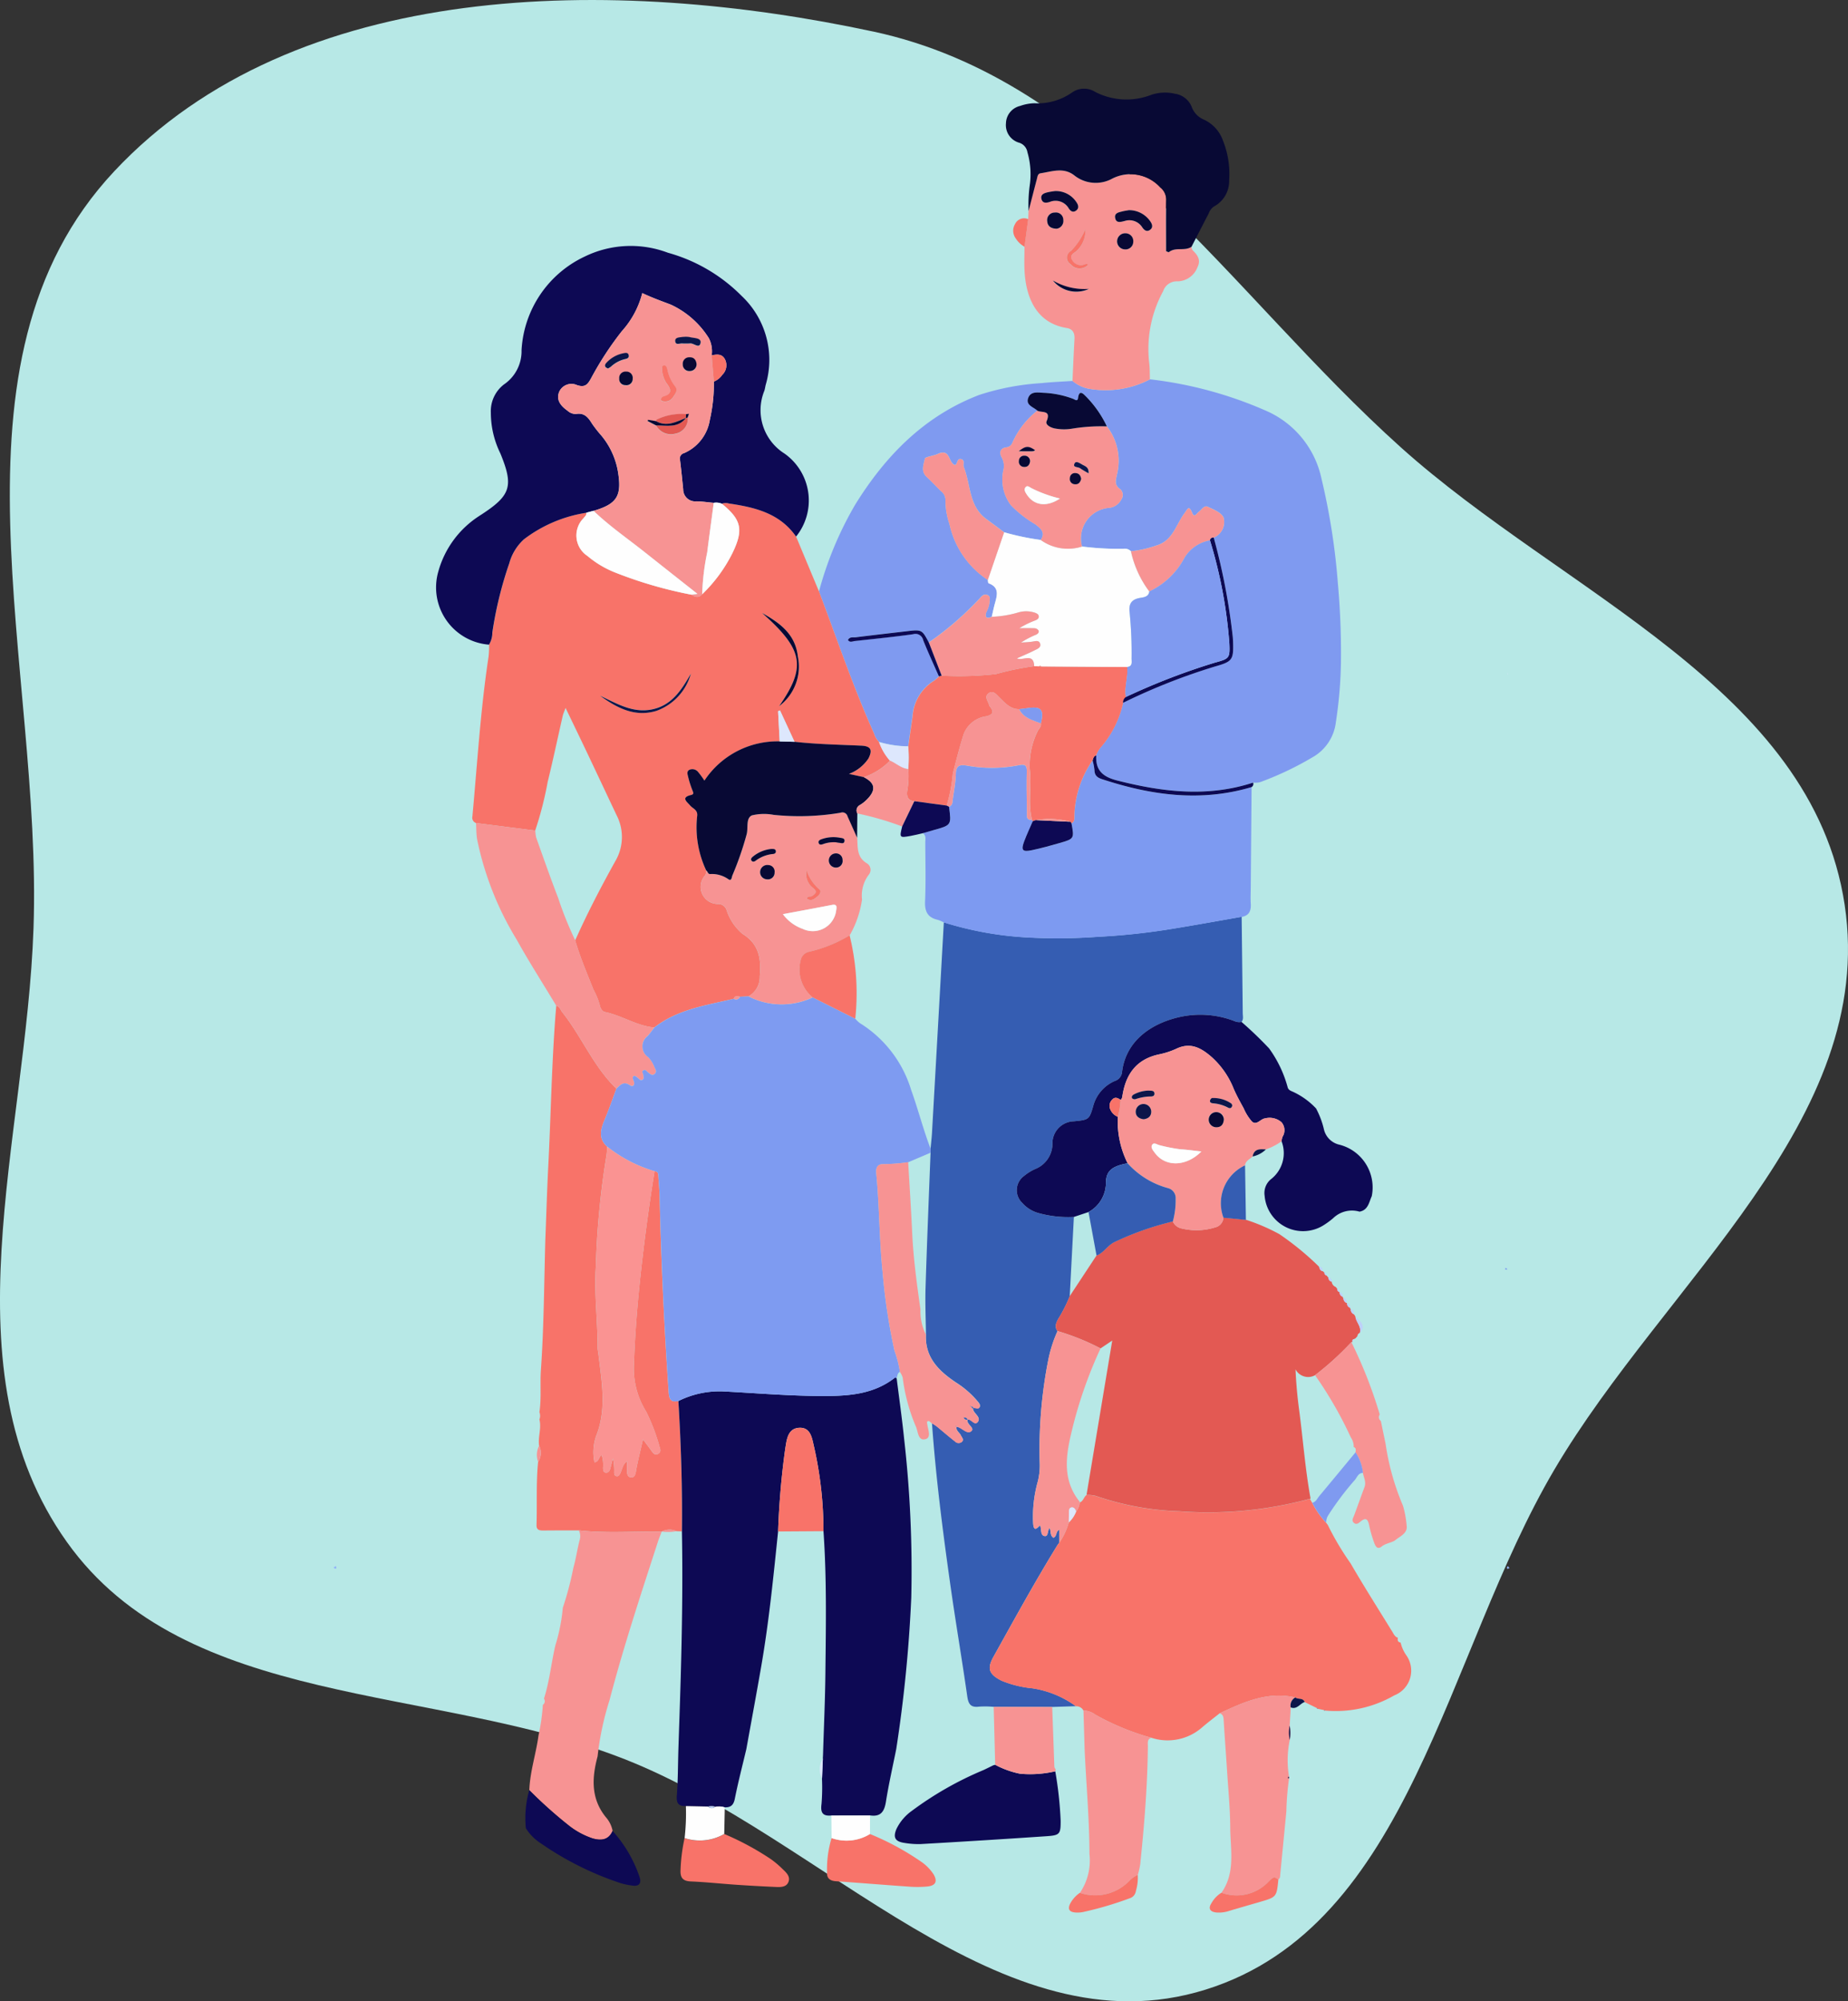 <svg xmlns="http://www.w3.org/2000/svg" xmlns:xlink="http://www.w3.org/1999/xlink" width="169.668" height="183.676" viewBox="0 0 169.668 183.676">
  <rect x="0" y="0" width="169.668" height="183.676" fill="#333333" stroke="none"/>
  <defs>
    <clipPath id="clip-path">
      <rect id="Rectangle_17697" data-name="Rectangle 17697" width="107.963" height="167.398" fill="none"/>
    </clipPath>
  </defs>
  <g id="Group_31016" data-name="Group 31016" transform="translate(-277.39 -3102)">
    <path id="Path_32025" data-name="Path 32025" d="M314.515,175.567c20.722,4.441,32.675,23.99,48.439,38.155,14.962,13.445,37.77,22.107,40.761,42,2.978,19.811-16.482,34.579-26.656,51.838-10.031,17.018-13.17,41.851-32.031,47.723-18.826,5.86-34.975-13.94-53.326-21.153-17.58-6.91-40.263-4.549-51.214-19.94-11.241-15.8-3.727-36.954-3.058-56.332.829-23.991-9.007-51.931,7.4-69.45,16.648-17.773,45.869-17.943,69.681-12.84" transform="translate(43.037 2929.325)" fill="#b7e8e6"/>
    <g id="Group_31008" data-name="Group 31008" transform="translate(308.019 3110.139)">
      <g id="Group_31007" data-name="Group 31007" clip-path="url(#clip-path)">
        <path id="Path_32498" data-name="Path 32498" d="M263.686,177.282a32.265,32.265,0,0,1,3.328-7.974c2.791-4.5,6.361-8.148,11.407-10.07a22.909,22.909,0,0,1,5.69-1.075c.947-.1,1.9-.139,2.853-.2a3.339,3.339,0,0,0,1.413.7,8.8,8.8,0,0,0,5.7-.849,36.874,36.874,0,0,1,10.688,2.9,8.783,8.783,0,0,1,5.06,6.236,60.86,60.86,0,0,1,1.49,9.463,71.85,71.85,0,0,1,.291,7.409,39.765,39.765,0,0,1-.464,5.449A4.259,4.259,0,0,1,309,192.5a28.92,28.92,0,0,1-4.634,2.219,1.5,1.5,0,0,1-.825.1c-4.184,1.364-8.321.869-12.482-.195-1.329-.34-2-.933-1.92-2.306a2.105,2.105,0,0,1,.467-.791,9.251,9.251,0,0,0,2-4.031,56.26,56.26,0,0,1,8.467-3.341c1.581-.447,1.69-.607,1.634-2.292,0-.141-.017-.281-.027-.421a58.348,58.348,0,0,0-1.748-9.108,1.539,1.539,0,0,0,.906-1.811c-.166-.458-.907-.757-1.445-1.013-.35-.167-.564.272-.832.458-.18.125-.4.6-.607.109-.325-.782-.429-.344-.709.027-.781,1.035-1.059,2.5-2.545,2.946a10.425,10.425,0,0,1-2.367.542.781.781,0,0,0-.68-.228,26.871,26.871,0,0,1-3.816-.208,2.817,2.817,0,0,1,2.408-3.541,1.425,1.425,0,0,0,1.208-.793.71.71,0,0,0-.114-.933c-.6-.4-.378-.9-.279-1.41a5.153,5.153,0,0,0-.943-4.352,9.933,9.933,0,0,0-1.908-2.736c-.183-.179-.622-.727-.733.126-.048.37-.3.14-.439.088a8.722,8.722,0,0,0-2.714-.558c-.515-.019-1.172-.171-1.416.451-.273.694.472.841.829,1.186a7.767,7.767,0,0,0-2.292,2.946.65.65,0,0,1-.564.423c-.6.087-.641.54-.41.939a1.628,1.628,0,0,1,.138,1.2,3.925,3.925,0,0,0,.7,3.174,10.4,10.4,0,0,0,2.232,1.746c.47.366.984.734.509,1.442a23.473,23.473,0,0,1-3.363-.706c-.539-.4-1.073-.806-1.617-1.2-1.644-1.184-1.442-3.172-2.091-4.789-.1-.238.138-.624-.241-.724-.407-.107-.312.483-.567.539-.644-.189-.383-1.6-1.633-.994-.28.136-1.1.251-1.128.4-.105.532-.395,1.158.152,1.668.452.422.873.875,1.312,1.311a1,1,0,0,1,.425.785,6.593,6.593,0,0,0,.365,2.235,8.215,8.215,0,0,0,3.522,5.141c.025.105.023.285.079.306,1.007.372.783,1.108.576,1.852-.112.4-.195.814-.29,1.221-.464.206-.66.079-.5-.425a2.718,2.718,0,0,0,.294-.872c0-.24.123-.539-.164-.685-.312-.159-.537.053-.72.278a28.556,28.556,0,0,1-4.691,4.062c-.639-1.2-.639-1.2-2.081-1.028-1.537.181-3.074.355-4.61.546-.251.031-.568-.072-.736.25.177.268.413.124.615.1,1.79-.2,3.582-.378,5.365-.626a.722.722,0,0,1,.928.546c.448,1.12.957,2.216,1.442,3.322a2.633,2.633,0,0,1-.426.383,4.173,4.173,0,0,0-2,3.309l-.395,2.73a9.449,9.449,0,0,1-2.668-.4,1.908,1.908,0,0,1-.467-.791c-1.915-4.253-3.4-8.674-5.051-13.028" transform="translate(-219.122 -131.139)" fill="#7f9af0"/>
        <path id="Path_32499" data-name="Path 32499" d="M107.228,233.122c1.654,4.354,3.136,8.775,5.051,13.028a1.91,1.91,0,0,0,.467.791,5.05,5.05,0,0,0,1,1.71,6.032,6.032,0,0,1-2.4,1.521l-1.365-.3a3.7,3.7,0,0,0,1.788-1.416c.4-.8.213-1.134-.658-1.173-2.044-.093-4.091-.13-6.127-.356l-1.335-2.885-.175.075q.072,1.386.145,2.772a8.039,8.039,0,0,0-6.908,3.6,8.04,8.04,0,0,0-.586-.8.674.674,0,0,0-.769-.2c-.313.137-.184.451-.136.67a8.915,8.915,0,0,0,.381,1.2c.072.193.2.378-.113.45-.974.227-.378.621-.095.957.254.3.727.4.653.974a9.285,9.285,0,0,0,.832,5,1.1,1.1,0,0,1-.078.406,1.573,1.573,0,0,0,1.206,2.658.81.81,0,0,1,.735.556,4.766,4.766,0,0,0,1.481,2.2c1.515.929,1.709,2.294,1.567,3.886a2.026,2.026,0,0,1-1.036,1.839l-.789.035c-.229-.055-.462-.124-.567.189l-.409.094c-2.4.547-4.854.957-6.876,2.535-1.618-.133-2.98-1.1-4.545-1.416-.245-.05-.432-.38-.474-.655a6.448,6.448,0,0,0-.572-1.392c-.594-1.5-1.228-2.976-1.678-4.526,1.11-2.491,2.37-4.906,3.694-7.289a4.35,4.35,0,0,0,.109-4.2c-.9-1.9-1.795-3.811-2.7-5.714-.633-1.334-1.278-2.662-1.986-4.136-.131.362-.216.537-.258.723-.462,2.024-.89,4.057-1.385,6.073a31.981,31.981,0,0,1-1.145,4.461l-5.44-.692a.518.518,0,0,1-.324-.608c.452-4.9.745-9.812,1.486-14.681A9.123,9.123,0,0,0,76.938,238a2.1,2.1,0,0,0,.307-1.11,35.143,35.143,0,0,1,1.555-6.357,4.632,4.632,0,0,1,1.343-2.2,12.6,12.6,0,0,1,5.732-2.438c.032.23-.148.35-.26.505a2.246,2.246,0,0,0,.361,3.468,9.093,9.093,0,0,0,2.517,1.508,38.95,38.95,0,0,0,7.019,2.042c.342.222.679.326.994-.046a13.77,13.77,0,0,0,2.765-3.758c1.045-2.149.849-3.071-.969-4.547a1.028,1.028,0,0,1,.656-.02c2.384.349,4.674.889,6.168,3.042l2.1,5.03m-3.657,10.526a4.542,4.542,0,0,0,1.715-4.562c-.224-2.056-1.673-3.093-3.284-3.989,3.791,3.356,4.081,4.925,1.569,8.55m-8.11-2.977c-.859,1.494-1.755,2.93-3.616,3.285-1.761.336-3.218-.563-4.715-1.266,1.546,1.122,3.195,1.99,5.166,1.39a5.04,5.04,0,0,0,3.166-3.409" transform="translate(-62.664 -186.979)" fill="#f87369"/>
        <path id="Path_32500" data-name="Path 32500" d="M350.5,449.757q.052,4.416.1,8.833c0,.27.094.563-.113.808a1.073,1.073,0,0,1-.657-.079,8.72,8.72,0,0,0-4.8-.419c-2.652.534-5.167,2.121-5.514,5.122a.945.945,0,0,1-.647.792,3.479,3.479,0,0,0-1.988,2.265c-.365,1.28-.4,1.3-1.781,1.44a2.019,2.019,0,0,0-1.973,1.932,2.512,2.512,0,0,1-1.584,2.45,4.336,4.336,0,0,0-1,.619,1.613,1.613,0,0,0-.178,2.5,3.083,3.083,0,0,0,1.482.923,10.126,10.126,0,0,0,3.249.355q-.19,3.639-.381,7.279a13.535,13.535,0,0,1-1.067,2.1c-.193.367-.342.716-.056,1.1a12.2,12.2,0,0,0-.83,2.554,42.223,42.223,0,0,0-.8,9.635,6.024,6.024,0,0,1-.171,1.581,11.888,11.888,0,0,0-.434,3.912c.062.74.352.422.635.141.156.375,0,.92.417.987.366.058.238-.515.46-.745.139.307.018.7.349.9.341-.131.2-.584.53-.725V507.2l.011-.013-.143.184c-2.079,3.364-3.975,6.834-5.9,10.284-.616,1.1-.417,1.612.737,2.2a9.914,9.914,0,0,0,2.844.7,9.062,9.062,0,0,1,3.986,1.643l-2.175.07-5.372-.01a8.693,8.693,0,0,0-1.345-.018c-.774.1-.984-.24-1.086-.956-.5-3.5-1.1-6.989-1.589-10.491-.681-4.838-1.3-9.685-1.648-14.562a4.183,4.183,0,0,1,.419.269c.565.461,1.115.941,1.69,1.389a.464.464,0,0,0,.621.055c.249-.217.016-.4-.068-.591-.119-.275-.468-.43-.411-.794l0,0a.451.451,0,0,1,.084,0c.45.1.89.713,1.275.394.364-.3-.459-.617-.35-1.068l.006-.008c.356-.049.636.6.936.233s-.184-.678-.368-1a1.217,1.217,0,0,1-.079-.233l.057-.053c.186-.038.434.138.553-.059.135-.225-.074-.425-.207-.589a8.6,8.6,0,0,0-1.969-1.7c-1.573-1.056-2.842-2.3-2.742-4.392-.016-1.434-.082-2.869-.037-4.3.129-4.135.3-8.27.46-12.4q0-.184,0-.367c.044-.475.1-.949.13-1.425q.548-9.669,1.088-19.337a31.254,31.254,0,0,0,7.581,1.379,49.916,49.916,0,0,0,6.553-.054,61.47,61.47,0,0,0,7.01-.762c2.07-.338,4.134-.715,6.2-1.075" transform="translate(-267.13 -373.746)" fill="#355db2"/>
        <path id="Path_32501" data-name="Path 32501" d="M88.909,112.084c-1.495-2.153-3.784-2.693-6.168-3.042a1.027,1.027,0,0,0-.656.02,1.332,1.332,0,0,0-.74-.083c-.529-.048-1.057-.127-1.586-.137a1.1,1.1,0,0,1-1.216-1.109c-.094-.892-.179-1.786-.289-2.676a.51.51,0,0,1,.368-.639,4.009,4.009,0,0,0,2.368-3.059,14.947,14.947,0,0,0,.37-3.506,1.714,1.714,0,0,0,.777-.626,1.212,1.212,0,0,0,.251-1.4c-.282-.55-.749-.478-1.227-.384a2.659,2.659,0,0,0-.254-1.562,8.166,8.166,0,0,0-3.492-3.089c-.866-.329-1.737-.641-2.627-1.063a8.279,8.279,0,0,1-1.867,3.485A29.322,29.322,0,0,0,70.1,97.52c-.318.577-.549.911-1.314.654a1.232,1.232,0,0,0-1.645.654c-.282.748.193,1.282.782,1.7a1.112,1.112,0,0,0,.771.3c.8-.142,1.147.354,1.5.921a11.854,11.854,0,0,0,.835,1.061,7.033,7.033,0,0,1,1.512,3.255c.388,2.281-.061,3.012-2.231,3.652l-.66.175a12.607,12.607,0,0,0-5.732,2.439,4.632,4.632,0,0,0-1.343,2.2,35.141,35.141,0,0,0-1.555,6.357,2.1,2.1,0,0,1-.307,1.11,5.268,5.268,0,0,1-4.653-6.708,8.872,8.872,0,0,1,3.77-5.111c.069-.049.142-.091.213-.138,2.678-1.75,2.945-2.6,1.715-5.594a8.5,8.5,0,0,1-.875-3.744,3.094,3.094,0,0,1,1.2-2.585,3.685,3.685,0,0,0,1.619-3.139,10.1,10.1,0,0,1,5.8-8.6,9.645,9.645,0,0,1,7.635-.352,15.265,15.265,0,0,1,6.769,3.962,8.06,8.06,0,0,1,2.221,8.132c-.053.189-.071.389-.133.575a4.708,4.708,0,0,0,1.849,5.763,5.272,5.272,0,0,1,1.053,7.632" transform="translate(-46.447 -70.971)" fill="#0d0954"/>
        <path id="Path_32502" data-name="Path 32502" d="M349.394,379.138c-2.066.36-4.13.737-6.2,1.075a61.469,61.469,0,0,1-7.01.762,49.916,49.916,0,0,1-6.553.054,31.253,31.253,0,0,1-7.581-1.379,2.959,2.959,0,0,0-.539-.237c-.93-.206-1.222-.753-1.18-1.7.079-1.8.027-3.6.021-5.4,0-.3.1-.632-.22-.851.316-.091.632-.185.95-.273,1.675-.462,1.675-.462,1.45-2.15a.5.5,0,0,0,.316-.45c.1-.86.292-1.717.309-2.577.016-.8.405-.856,1.015-.753a12.836,12.836,0,0,0,4.753-.033c.642-.132.76.044.745.641-.033,1.233,0,2.467.018,3.7,0,.307-.1.722.458.663a.762.762,0,0,0,.074.135c-.266.62-.556,1.231-.791,1.862-.3.8-.148.977.7.8s1.693-.412,2.531-.653c1.376-.4,1.373-.407,1.116-1.816.348-.191.249-.529.269-.826a9.3,9.3,0,0,1,1.666-4.95,5.5,5.5,0,0,1,.172.907c.013.478.259.674.685.815,4.516,1.489,9.075,2.121,13.742.729q-.037,4.544-.075,9.088c0,.534-.036,1.07,0,1.6.04.645-.142,1.1-.837,1.222" transform="translate(-266.028 -303.127)" fill="#7d9af1"/>
        <path id="Path_32503" data-name="Path 32503" d="M111.081,519.279c.085-2.162.148-4.325.259-6.485.254-4.937.321-9.884.736-14.814.319.07.383.383.549.593,1.789,2.249,2.872,5,4.975,7.024-.354.942-.681,1.9-1.07,2.823-.372.884-.629,1.726.214,2.49a6.4,6.4,0,0,1-.062.84,76.1,76.1,0,0,0-.972,10.181c-.166,2.5.176,4.993.163,7.493a3.6,3.6,0,0,0,.061.415c.29,2.55.814,5.1-.192,7.626a4.482,4.482,0,0,0-.156,2.423c.428-.05.368-.5.664-.658a3.016,3.016,0,0,1,.121,1.2c.019.172.02.365.228.4.227.035.365-.112.423-.325.089-.327.171-.656.256-.984a5.191,5.191,0,0,1,.115,1.284c0,.14.01.294.175.347.214.069.3-.093.38-.242.19-.354.2-.808.624-1.125,0,.238,0,.4,0,.572.01.356-.068.871.359.912s.437-.457.508-.822c.167-.859.384-1.709.6-2.667.317.427.552.736.778,1.05.153.213.314.447.609.287s.205-.453.125-.678a17.549,17.549,0,0,0-1.228-3.214,7.469,7.469,0,0,1-1.122-4.215c.091-2.522.272-5.029.534-7.536q.539-5.168,1.367-10.3c.373.023.336.31.353.556.041.587.1,1.174.112,1.761q.21,9,.832,17.99c.047.687.247.909.887.782.244,3.984.37,7.972.326,11.965l-.488-.019a1.564,1.564,0,0,0-1.355.036l-.021.013c-2.534-.05-5.072.161-7.6-.121-1.065,0-2.131,0-3.2.01-.356,0-.7,0-.682-.5.06-1.931-.046-3.866.144-5.793a1.5,1.5,0,0,0,.091-1.495c-.114-.8.234-1.6.03-2.4a.946.946,0,0,0,0-.674c.192-1.287.047-2.585.137-3.876.281-4.039.293-8.087.411-12.131" transform="translate(-91.635 -413.819)" fill="#f87369"/>
        <path id="Path_32504" data-name="Path 32504" d="M403.718,519.546c-.252.565-.331,1.266-1.116,1.409a2.478,2.478,0,0,0-2.422.6,7.315,7.315,0,0,1-.956.693,3.54,3.54,0,0,1-5.336-2.755,1.636,1.636,0,0,1,.572-1.509,3.026,3.026,0,0,0,.984-3.489,2.023,2.023,0,0,1,.086-.409,1.121,1.121,0,0,0-.092-1.337,1.659,1.659,0,0,0-1.49-.359c-.442.042-.787.69-1.224.293a4.473,4.473,0,0,1-.757-1.208c-.323-.592-.656-1.182-.92-1.8a7.767,7.767,0,0,0-1.993-2.885c-.953-.837-1.943-1.421-3.267-.788a7.25,7.25,0,0,1-1.6.52c-2.159.464-3.108,1.931-3.381,3.983a.071.071,0,0,0-.033.114.336.336,0,0,0-.116.074c-.272-.2-.543-.3-.8.018a.79.79,0,0,0-.139.854,1.236,1.236,0,0,0,.691.683,8.623,8.623,0,0,0,.9,4.266c-1.4.259-1.966.68-1.988,1.736a3.068,3.068,0,0,1-1.6,2.741l-1.345.449a10.134,10.134,0,0,1-3.249-.355,3.082,3.082,0,0,1-1.482-.922,1.613,1.613,0,0,1,.178-2.5,4.342,4.342,0,0,1,1-.619,2.512,2.512,0,0,0,1.584-2.45,2.019,2.019,0,0,1,1.973-1.932c1.381-.136,1.416-.16,1.781-1.44a3.479,3.479,0,0,1,1.988-2.265.946.946,0,0,0,.647-.792c.347-3,2.862-4.588,5.514-5.121a8.719,8.719,0,0,1,4.8.419,1.075,1.075,0,0,0,.657.079,34.408,34.408,0,0,1,2.532,2.431,10.914,10.914,0,0,1,1.693,3.525c.068.311.309.367.529.47a6.844,6.844,0,0,1,2.091,1.516,7.91,7.91,0,0,1,.731,1.96,1.882,1.882,0,0,0,1.351,1.351,4.046,4.046,0,0,1,3.027,4.752" transform="translate(-308.41 -417.89)" fill="#0d0954"/>
        <path id="Path_32505" data-name="Path 32505" d="M386.8,63.6a8.8,8.8,0,0,1-5.7.849,3.34,3.34,0,0,1-1.414-.7c.06-1.29.112-2.58.184-3.869.03-.53-.172-.9-.7-.985-2.778-.444-3.722-2.752-3.878-5.1-.052-.784-.012-1.575-.014-2.362l.339-2.528q.016-.373.032-.746c.252-.978.5-1.958.76-2.934.056-.208.07-.49.345-.531,1.038-.156,2.094-.573,3.081.186a3.156,3.156,0,0,0,3.493.307,3.687,3.687,0,0,1,4.408.8,1.416,1.416,0,0,1,.548,1.149c-.025,1.57-.009,3.14-.009,4.71l.238.1c.629-.519,1.441-.075,2.088-.5.037.1.044.239.115.308.448.437.781.888.445,1.556a2,2,0,0,1-1.815,1.3,1.309,1.309,0,0,0-1.334.9,11.077,11.077,0,0,0-1.284,6.578c.067.5.045,1.009.065,1.515m-1.927-15.519c-.148.027-.371.055-.588.109-.323.081-.753.139-.68.585.086.522.5.386.867.3a1.4,1.4,0,0,1,1.626.584c.181.273.414.433.7.234.326-.229.209-.538.015-.812a2.36,2.36,0,0,0-1.938-1m-6.807-1.755c-.151.025-.43.055-.7.121-.313.077-.637.21-.529.613s.447.363.759.261a1.4,1.4,0,0,1,1.753.605c.153.225.357.389.634.213.305-.193.268-.479.1-.736a2.251,2.251,0,0,0-2.019-1.078m.176,3.455a.717.717,0,0,0,.6-.789.678.678,0,0,0-.779-.69.686.686,0,0,0-.7.78c.027.452.324.69.875.7m7.027,1.191a.714.714,0,0,0-.715-.769.738.738,0,1,0-.063,1.475.711.711,0,0,0,.778-.706m-4.149,2.123c-.09-.1-.194-.075-.3-.036a.913.913,0,0,1-1.166-.41c-.3-.476.23-.626.445-.856a2.544,2.544,0,0,0,.774-1.961,6.659,6.659,0,0,1-1.323,2,.69.69,0,0,0-.048,1.2,1.077,1.077,0,0,0,1.62.069m-3.228,1.44a2.762,2.762,0,0,0,3.3.771,5.733,5.733,0,0,1-3.3-.771" transform="translate(-311.848 -36.927)" fill="#f79393"/>
        <path id="Path_32506" data-name="Path 32506" d="M382.271,14.515c-.647.425-1.459-.02-2.088.5l-.238-.1c0-1.57-.016-3.14.009-4.71a1.416,1.416,0,0,0-.548-1.149,3.687,3.687,0,0,0-4.408-.8,3.156,3.156,0,0,1-3.493-.307c-.987-.759-2.043-.342-3.081-.186-.274.041-.289.323-.344.531-.26.976-.508,1.956-.76,2.934a13.4,13.4,0,0,1,.125-2.5,7.253,7.253,0,0,0-.233-2.9,1.1,1.1,0,0,0-.806-.883,1.679,1.679,0,0,1-1.164-1.766,1.676,1.676,0,0,1,1.289-1.592,4.212,4.212,0,0,1,1.318-.25A5.5,5.5,0,0,0,371.338.33a1.912,1.912,0,0,1,2.1-.032,6.272,6.272,0,0,0,5.147.266,3.97,3.97,0,0,1,2.169-.1,1.95,1.95,0,0,1,1.533,1.186,2.011,2.011,0,0,0,1.12,1.186,3.338,3.338,0,0,1,1.767,1.952,8.225,8.225,0,0,1,.559,3.641,2.629,2.629,0,0,1-1.363,2.365,1.259,1.259,0,0,0-.51.646q-.795,1.535-1.585,3.073" transform="translate(-303.512 0)" fill="#080934"/>
        <path id="Path_32507" data-name="Path 32507" d="M90.245,423.169c-2.1-2.026-3.187-4.775-4.976-7.024-.167-.21-.231-.522-.549-.593-1.215-2.018-2.487-4-3.633-6.061a28.657,28.657,0,0,1-3.631-9.195c-.082-.495-.072-1-.1-1.508l5.44.692a3.083,3.083,0,0,0,.086.657c.66,1.849,1.306,3.7,2.016,5.534a32.407,32.407,0,0,0,1.566,3.888c.449,1.549,1.083,3.03,1.678,4.525a6.457,6.457,0,0,1,.572,1.392c.042.275.229.605.474.655,1.565.32,2.926,1.283,4.545,1.416-.206.262-.4.535-.622.783a1.185,1.185,0,0,0,.057,1.943,2.785,2.785,0,0,1,.57.917c.088.185.233.427.011.623-.238.209-.414-.015-.587-.134-.133-.091-.228-.3-.419-.207-.226.106-.055.285-.03.435s.087.361-.1.451-.3-.1-.428-.2c-.111-.082-.206-.2-.368-.155-.143.162-.039.307.02.464.13.346-.077.581-.345.392-.592-.42-.89-.023-1.247.3" transform="translate(-64.279 -331.392)" fill="#f79393"/>
        <path id="Path_32508" data-name="Path 32508" d="M426.9,364.957c-4.668,1.392-9.226.759-13.742-.729-.426-.14-.672-.337-.685-.815a5.462,5.462,0,0,0-.173-.907c.062-.19.1-.4.337-.462-.082,1.373.591,1.966,1.92,2.306,4.161,1.064,8.3,1.558,12.482.195a.347.347,0,0,1-.139.412" transform="translate(-342.616 -300.858)" fill="#0d0954"/>
        <path id="Path_32509" data-name="Path 32509" d="M370.578,70.507l-.339,2.528a2.183,2.183,0,0,1-.788-.738,1.186,1.186,0,0,1-.08-1.343.915.915,0,0,1,1.206-.447" transform="translate(-306.805 -58.53)" fill="#f87369"/>
        <path id="Path_32510" data-name="Path 32510" d="M186.891,714.091c.043-3.992-.082-7.98-.326-11.964a8.494,8.494,0,0,1,4.05-.886c3.118.16,6.23.43,9.358.425,2.313,0,4.553-.181,6.468-1.678.029-.022.106.017.161.028.23,1.839.49,3.675.682,5.518a107.292,107.292,0,0,1,.662,14.631,127.378,127.378,0,0,1-1.379,13.9c-.322,1.61-.69,3.213-.947,4.834-.143.907-.479,1.411-1.462,1.258l-3.552.009c-.809.079-1.006-.279-.9-1.056a18.6,18.6,0,0,0,.042-2.338q.04-.923.079-1.846.009-.178.018-.355c.075-2.474.19-4.948.216-7.422.046-4.36.13-8.722-.175-13.078a35.117,35.117,0,0,0-.854-7.693c-.188-.756-.273-1.819-1.322-1.8-1.133.026-1.2,1.12-1.34,1.958a72.881,72.881,0,0,0-.651,7.557c-.426,4.132-.835,8.266-1.544,12.362-.44,2.542-.913,5.078-1.371,7.617-.359,1.519-.754,3.031-1.058,4.561-.116.585-.378.8-.926.785a1.846,1.846,0,0,0-.87-.064,1.113,1.113,0,0,0-.667-.015l-2.035-.042c-.671.026-.881-.255-.827-.95.107-1.366.1-2.741.14-4.112.071-2.191.151-4.382.213-6.574.128-4.525.2-9.051.115-13.578" transform="translate(-154.91 -581.682)" fill="#0d0954"/>
        <path id="Path_32511" data-name="Path 32511" d="M393.928,776.781c-.05.225-.027.41.25.455a3.359,3.359,0,0,0,.507,1.145,2.436,2.436,0,0,1-1.093,3.7,10.765,10.765,0,0,1-6.381,1.391s-.008-.058-.008-.058l-.028.023-.639-.135s.025-.038.025-.038l-.031,0-1.164-.569c-.152-.409-.6-.213-.854-.419-2.543-.591-4.751.427-6.956,1.453-.543.434-1.1.851-1.626,1.306a4.8,4.8,0,0,1-4.621.941,22.879,22.879,0,0,1-5.163-2.124,1.9,1.9,0,0,0-1.092-.384.731.731,0,0,0-.692-.386,9.061,9.061,0,0,0-3.986-1.643,9.923,9.923,0,0,1-2.844-.7c-1.153-.589-1.353-1.1-.737-2.2,1.93-3.45,3.826-6.919,5.9-10.284l.143-.184-.011.013a6.283,6.283,0,0,0,.879-1.872,2.687,2.687,0,0,0,.669-.99,1.616,1.616,0,0,0,.338-.847c.335-.11.369-.5.622-.682a3.307,3.307,0,0,1,.831.082,25.816,25.816,0,0,0,7.711,1.418,35.687,35.687,0,0,0,11.969-1.147l.213.363a8.088,8.088,0,0,0,1.282,1.836l.005,0,.147.2a25.533,25.533,0,0,0,2.086,3.513c1.232,2.126,2.552,4.2,3.842,6.294.129.209.231.457.5.536" transform="translate(-296.212 -634.62)" fill="#f87369"/>
        <path id="Path_32512" data-name="Path 32512" d="M107.541,798.94a.406.406,0,0,0,.1-.569c.516-1.6.668-3.275,1.05-4.9a16.359,16.359,0,0,0,.68-3.436,29.344,29.344,0,0,0,.976-3.7c.24-.827.352-1.692.573-2.526a1.212,1.212,0,0,0-.071-.88c2.53.282,5.068.071,7.6.122-.118.315-.25.626-.354.946-1.56,4.809-3.151,9.609-4.429,14.5a26.533,26.533,0,0,0-1.1,5.171c-.529,1.963-.628,3.863.753,5.575a2.664,2.664,0,0,1,.627,1.269c-.372.859-1.076.9-1.828.688a7.172,7.172,0,0,1-2.2-1.192,40.965,40.965,0,0,1-3.62-3.238c.06-1.71.617-3.337.843-5.021a18.9,18.9,0,0,0,.4-2.809" transform="translate(-88.329 -650.609)" fill="#f79393"/>
        <path id="Path_32513" data-name="Path 32513" d="M481.315,874.256c2.206-1.026,4.413-2.044,6.953-1.455a.848.848,0,0,0-.426.911q-.012.276-.023.552v-.032c-.023.387-.045.774-.068,1.152a4.092,4.092,0,0,1,.007,1.317,9.16,9.16,0,0,0-.06,3.429s0,.063,0,.063a25.332,25.332,0,0,0-.253,3.067q-.286,2.942-.571,5.885a.431.431,0,0,1-.162.363c-.4-.27-.426-.286-.994.292a4.034,4.034,0,0,1-4.231.921c1.305-1.847.818-3.95.806-5.967-.01-1.738-.181-3.475-.291-5.211-.1-1.54-.216-3.079-.311-4.619-.018-.3-.032-.566-.374-.668" transform="translate(-399.971 -725.15)" fill="#f79393"/>
        <path id="Path_32514" data-name="Path 32514" d="M405.751,880.691a1.9,1.9,0,0,1,1.092.384,22.885,22.885,0,0,0,5.163,2.124c-.426.113-.335.467-.338.761-.033,3.626-.329,7.235-.7,10.838a8.233,8.233,0,0,1-.223.983,2.4,2.4,0,0,0-.754.527,4.369,4.369,0,0,1-4.56,1.119,5.292,5.292,0,0,0,.873-3.567c-.005-3.216-.3-6.415-.444-9.622q-.052-1.773-.105-3.546" transform="translate(-336.909 -731.846)" fill="#f79393"/>
        <path id="Path_32515" data-name="Path 32515" d="M313.915,910.272l.175-.044a8.308,8.308,0,0,0,2.275.82,10.258,10.258,0,0,0,3.242-.221,34.59,34.59,0,0,1,.493,4.523c.007,1.241-.074,1.348-1.3,1.432q-5.764.391-11.532.72a7.644,7.644,0,0,1-1.512-.106c-.851-.122-1.063-.5-.726-1.286a4.4,4.4,0,0,1,1.406-1.654,31,31,0,0,1,6.575-3.743c.305-.14.6-.293.907-.44" transform="translate(-253.35 -756.396)" fill="#0d0954"/>
        <path id="Path_32516" data-name="Path 32516" d="M104.594,924a40.918,40.918,0,0,0,3.62,3.238,7.17,7.17,0,0,0,2.2,1.192c.753.211,1.456.171,1.828-.688a12.1,12.1,0,0,1,2.479,4.229c.187.549-.02.888-.662.788a6.722,6.722,0,0,1-1.069-.22,28.518,28.518,0,0,1-7.29-3.628,4.481,4.481,0,0,1-1.419-1.417,9.339,9.339,0,0,1,.313-3.495" transform="translate(-86.63 -767.842)" fill="#0d0954"/>
        <path id="Path_32517" data-name="Path 32517" d="M192.465,947.79a25.523,25.523,0,0,1,4.291,2.315,8.483,8.483,0,0,1,.967.806c.375.369.9.769.609,1.351-.232.462-.822.406-1.294.385q-1.766-.079-3.529-.2c-1.371-.095-2.739-.243-4.111-.3-.685-.03-.958-.3-.945-.972a16.225,16.225,0,0,1,.372-3,4.489,4.489,0,0,0,3.641-.378" transform="translate(-156.603 -787.61)" fill="#f87369"/>
        <path id="Path_32518" data-name="Path 32518" d="M271.991,947.809a24.6,24.6,0,0,1,4.664,2.517,4.184,4.184,0,0,1,1.179,1.187c.376.642.19,1.029-.55,1.112a9.91,9.91,0,0,1-1.768.01c-2.212-.152-4.422-.338-6.634-.489-.545-.037-.866-.257-.83-.816a9.891,9.891,0,0,1,.416-3.15,4.1,4.1,0,0,0,3.522-.371" transform="translate(-222.748 -787.626)" fill="#f87369"/>
        <path id="Path_32519" data-name="Path 32519" d="M364.246,884.7a10.262,10.262,0,0,1-3.242.221,8.306,8.306,0,0,1-2.275-.821q-.068-2.656-.136-5.313l5.372.01q.095,2.626.189,5.252c.006.165-.012.337.132.463l-.039.187" transform="translate(-297.989 -730.272)" fill="#f79393"/>
        <path id="Path_32520" data-name="Path 32520" d="M194.3,935.215a4.489,4.489,0,0,1-3.641.378,19.783,19.783,0,0,0,.118-2.936l2.035.042a.484.484,0,0,0,.667.015,1.846,1.846,0,0,1,.87.064q-.025,1.219-.05,2.437" transform="translate(-158.434 -775.035)" fill="#fefefe"/>
        <path id="Path_32521" data-name="Path 32521" d="M400.483,971.651a4.369,4.369,0,0,0,4.559-1.119,2.4,2.4,0,0,1,.754-.527,4.333,4.333,0,0,1-.178,1.493.8.8,0,0,1-.574.657,31.652,31.652,0,0,1-4.273,1.259,2.546,2.546,0,0,1-.67.045c-.621-.036-.782-.339-.469-.893a2.794,2.794,0,0,1,.85-.916" transform="translate(-331.964 -806.07)" fill="#f87369"/>
        <path id="Path_32522" data-name="Path 32522" d="M477.043,972.838a4.035,4.035,0,0,0,4.231-.921c.568-.578.6-.562.994-.292-.161,1.612-.161,1.613-1.734,2.071-.938.273-1.878.539-2.813.821a2.935,2.935,0,0,1-1.159.135c-.552-.059-.768-.351-.437-.854a2.626,2.626,0,0,1,.917-.96" transform="translate(-395.528 -807.267)" fill="#f87369"/>
        <path id="Path_32523" data-name="Path 32523" d="M273.934,939.428a4.1,4.1,0,0,1-3.522.371q-.012-1.034-.024-2.067l3.552-.009q0,.852-.005,1.7" transform="translate(-224.69 -779.244)" fill="#fefefe"/>
        <path id="Path_32524" data-name="Path 32524" d="M264.4,906.771q-.04.923-.079,1.846a1.889,1.889,0,0,1,.079-1.846" transform="translate(-219.478 -753.523)" fill="#dde7fd"/>
        <path id="Path_32525" data-name="Path 32525" d="M519.886,874.565a.848.848,0,0,1,.426-.911c.256.207.705.011.857.42-.438.138-.7.721-1.283.491" transform="translate(-432.015 -726.003)" fill="#0d164a"/>
        <path id="Path_32526" data-name="Path 32526" d="M519.063,890.255a4.093,4.093,0,0,0-.007-1.317,3.076,3.076,0,0,0,.007,1.317" transform="translate(-431.277 -738.704)" fill="#0d164a"/>
        <path id="Path_32527" data-name="Path 32527" d="M518.622,916.793s0-.065,0-.063c-.087-.127-.083-.018-.092.039a.241.241,0,0,0,.012.076l.079-.052" transform="translate(-430.896 -761.75)" fill="#0d164a"/>
        <path id="Path_32528" data-name="Path 32528" d="M534.2,879.509l.031,0s-.024.038-.025.038l-.051.009Z" transform="translate(-443.88 -730.869)" fill="#0d164a"/>
        <path id="Path_32529" data-name="Path 32529" d="M538.238,880.446l.028-.023s.008.058.008.058l-.03.032Z" transform="translate(-447.274 -731.628)" fill="#0d164a"/>
        <path id="Path_32530" data-name="Path 32530" d="M519.793,882.122v0" transform="translate(-431.946 -733.04)" fill="#0d164a"/>
        <path id="Path_32531" data-name="Path 32531" d="M328.849,321.8c-.236.064-.275.272-.337.462a9.3,9.3,0,0,0-1.665,4.949c-.02.3.079.635-.269.825l-.095-.143a7.265,7.265,0,0,0-3.172-.149l-.287.1a.771.771,0,0,1-.073-.134c-.382-1.525-.016-3.085-.2-4.611a7.058,7.058,0,0,1,.7-3.482c.1-.256.385-.435.314-.759.316-1.27.036-1.583-1.244-1.394-.245.036-.492.063-.738.094-.824.01-1.3-.569-1.822-1.073-.279-.269-.571-.688-.988-.388-.457.328-.015.748.054,1.126.009.049.065.09.1.135.37.5.183.716-.367.854a2.588,2.588,0,0,0-2.074,1.628c-.381,1.191-.687,2.406-1,3.617a14.593,14.593,0,0,1-.562,2.945l-2.969-.4c-.692-.044-.732-.585-.643-1.032a7.829,7.829,0,0,0,.08-1.919,12.155,12.155,0,0,0,0-2.081l.395-2.73a4.173,4.173,0,0,1,2-3.309,2.625,2.625,0,0,0,.425-.383l.253-.067a29.937,29.937,0,0,0,4.988-.149,25.379,25.379,0,0,1,3.509-.722l.45.015.19.009,7.895.051c.1.924-.275,1.828-.12,2.754a.615.615,0,0,0-.255.534,9.256,9.256,0,0,1-2,4.031,2.107,2.107,0,0,0-.467.791" transform="translate(-258.832 -260.61)" fill="#f87369"/>
        <path id="Path_32532" data-name="Path 32532" d="M368.173,253.26l-7.894-.051q-.089-.122-.189-.009l-.45-.014c-.054-1.272-1.048-.46-1.586-.717.547-.247,1.087-.473,1.608-.735.26-.131.657-.266.511-.649-.123-.322-.473-.184-.751-.146-.329.045-.662.054-.994.078a8.149,8.149,0,0,1,1.374-.72c.153-.07.316-.205.231-.391a.459.459,0,0,0-.343-.2c-.471-.022-.944-.009-1.417-.009a8.393,8.393,0,0,1,1.484-.723c.151-.064.318-.158.3-.362s-.184-.269-.34-.331a2.543,2.543,0,0,0-1.493-.042,9.859,9.859,0,0,1-2.483.414c.1-.407.179-.818.29-1.221.207-.744.431-1.481-.576-1.852-.056-.021-.054-.2-.08-.306l1.5-4.38a23.446,23.446,0,0,0,3.363.706,4.274,4.274,0,0,0,3.787.605,26.868,26.868,0,0,0,3.816.208.783.783,0,0,1,.68.228,9.489,9.489,0,0,0,1.685,3.686c-.069.527-.559.536-.888.6-.826.156-1.015.622-.915,1.376a37.216,37.216,0,0,1,.174,4.194c.006.322.1.709-.409.764" transform="translate(-295.318 -200.183)" fill="#fefefe"/>
        <path id="Path_32533" data-name="Path 32533" d="M369.7,187.329a4.273,4.273,0,0,1-3.787-.605c.475-.707-.039-1.076-.509-1.442a10.409,10.409,0,0,1-2.232-1.746,3.925,3.925,0,0,1-.7-3.173,1.628,1.628,0,0,0-.138-1.2c-.23-.4-.195-.852.41-.939a.651.651,0,0,0,.565-.423,7.775,7.775,0,0,1,2.291-2.946c.384.221,1.3-.1.851.971-.147.35.444.621.828.674a4.417,4.417,0,0,0,1.509.007,16.565,16.565,0,0,1,3.193-.21,5.153,5.153,0,0,1,.943,4.352c-.1.514-.322,1.007.279,1.411a.71.71,0,0,1,.114.933,1.425,1.425,0,0,1-1.208.793,2.817,2.817,0,0,0-2.408,3.541m-2.028-4.407a12.021,12.021,0,0,1-2.614-.951c-.161-.085-.362-.279-.526-.1-.206.223-.042.468.1.681.658,1.009,1.812,1.191,3.043.372m-2.741-3.418a.5.5,0,0,0-.537-.513.471.471,0,0,0-.487.473.478.478,0,0,0,.484.557c.323.02.5-.193.539-.517m4.694,1.608c-.053-.3-.195-.513-.533-.525a.458.458,0,0,0-.5.452.476.476,0,0,0,.464.575c.344.029.492-.2.573-.5m.679-.5c.045-.554-.292-.646-.541-.781-.231-.125-.6-.406-.739-.14-.219.408.309.31.5.447.219.159.463.283.782.475m-6.42-2.021c.433,0,.867,0,1.3,0a.686.686,0,0,0,.214-.091c-.595-.422-.866-.433-1.514.1" transform="translate(-300.99 -145.305)" fill="#f79393"/>
        <path id="Path_32534" data-name="Path 32534" d="M329.134,276.786a9.867,9.867,0,0,0,2.483-.414,2.541,2.541,0,0,1,1.493.042c.156.063.325.135.34.331s-.151.3-.3.362a8.373,8.373,0,0,0-1.484.723c.472,0,.945-.013,1.416.009a.458.458,0,0,1,.343.2c.085.185-.078.32-.231.39a8.156,8.156,0,0,0-1.374.72c.331-.024.665-.033.994-.078.278-.038.628-.175.751.146.146.382-.251.518-.511.649-.522.263-1.062.488-1.608.735.539.256,1.533-.555,1.586.717a25.347,25.347,0,0,0-3.509.722,29.954,29.954,0,0,1-4.988.149l-1.176-3.044a28.573,28.573,0,0,0,4.691-4.062c.183-.224.408-.437.72-.278.287.146.16.445.164.686a2.715,2.715,0,0,1-.294.872c-.164.5.033.631.5.425" transform="translate(-268.708 -228.314)" fill="#f79393"/>
        <path id="Path_32535" data-name="Path 32535" d="M327.641,204.934l-1.5,4.38a8.216,8.216,0,0,1-3.522-5.141,6.593,6.593,0,0,1-.365-2.235,1,1,0,0,0-.425-.785c-.439-.436-.861-.889-1.312-1.311-.547-.511-.258-1.137-.152-1.668.03-.153.847-.269,1.128-.4,1.25-.6.989.8,1.633.994.256-.057.16-.647.567-.539.378.1.145.486.241.723.648,1.617.447,3.605,2.091,4.789.544.392,1.079.8,1.617,1.2" transform="translate(-266.079 -164.221)" fill="#f79393"/>
        <path id="Path_32536" data-name="Path 32536" d="M434.855,234.672a9.5,9.5,0,0,1-1.685-3.686,10.408,10.408,0,0,0,2.367-.541c1.486-.443,1.764-1.91,2.545-2.946.28-.372.384-.809.709-.027.2.491.427.015.607-.11.268-.185.482-.625.832-.457.538.256,1.279.555,1.445,1.013a1.54,1.54,0,0,1-.906,1.811.293.293,0,0,0-.344.256,3.424,3.424,0,0,0-2.323,1.566,7.037,7.037,0,0,1-3.247,3.12" transform="translate(-359.963 -188.526)" fill="#f79393"/>
        <path id="Path_32537" data-name="Path 32537" d="M384.323,168.1a16.579,16.579,0,0,0-3.193.209,4.421,4.421,0,0,1-1.509-.007c-.385-.052-.975-.324-.828-.674.45-1.071-.466-.751-.851-.971-.357-.345-1.1-.492-.829-1.186.245-.622.9-.47,1.416-.451a8.715,8.715,0,0,1,2.714.558c.139.052.391.282.439-.088.11-.853.55-.3.733-.126a9.932,9.932,0,0,1,1.908,2.736" transform="translate(-313.331 -137.107)" fill="#080934"/>
        <path id="Path_32538" data-name="Path 32538" d="M436.832,244.05a.293.293,0,0,1,.344-.256,58.4,58.4,0,0,1,1.748,9.108c.01.14.022.281.027.421.056,1.685-.053,1.845-1.634,2.292a56.3,56.3,0,0,0-8.467,3.341.616.616,0,0,1,.256-.534,61.054,61.054,0,0,1,8.177-3.155c1.331-.364,1.389-.4,1.326-1.783a43.247,43.247,0,0,0-1.776-9.433" transform="translate(-356.37 -202.591)" fill="#0d0954"/>
        <path id="Path_32539" data-name="Path 32539" d="M286.841,295.3l1.176,3.044-.253.067c-.484-1.106-.993-2.2-1.442-3.322a.722.722,0,0,0-.928-.546c-1.783.249-3.575.428-5.365.626-.2.022-.439.167-.615-.1.167-.323.485-.219.736-.25,1.536-.191,3.073-.365,4.61-.546,1.442-.17,1.442-.171,2.081,1.028" transform="translate(-232.192 -244.473)" fill="#0d0954"/>
        <path id="Path_32540" data-name="Path 32540" d="M299,355.2a12.155,12.155,0,0,1,0,2.081c-.649-.058-1.106-.533-1.672-.77a5.053,5.053,0,0,1-1-1.711,9.446,9.446,0,0,0,2.668.4" transform="translate(-246.252 -294.835)" fill="#dde7fd"/>
        <path id="Path_32541" data-name="Path 32541" d="M172.688,527.37c-.24.114-.223.366-.3.566-.055-.011-.132-.05-.161-.028-1.914,1.5-4.155,1.674-6.468,1.678-3.127.005-6.24-.265-9.358-.425a8.494,8.494,0,0,0-4.05.886c-.64.126-.84-.1-.887-.783q-.619-8.986-.832-17.99c-.014-.587-.07-1.174-.112-1.761-.017-.246.02-.533-.353-.556a12.871,12.871,0,0,1-4.362-2.265c-.843-.765-.586-1.606-.214-2.49.39-.927.716-1.881,1.07-2.823.358-.328.655-.725,1.248-.3.268.19.475-.046.345-.392-.059-.157-.163-.3-.02-.464.162-.042.257.073.368.155.13.1.244.287.428.2s.123-.288.1-.451-.2-.329.03-.435c.19-.089.285.115.419.207.173.119.35.342.587.133s.078-.438-.011-.623a2.779,2.779,0,0,0-.57-.917,1.185,1.185,0,0,1-.056-1.943c.222-.248.416-.521.622-.783,2.022-1.578,4.474-1.988,6.876-2.535l.409-.094a.384.384,0,0,0,.568-.19l.789-.035a6.67,6.67,0,0,0,5.89.094l3.913,1.961a2.543,2.543,0,0,0,.421.4,10.953,10.953,0,0,1,4.7,6.123c.645,1.788,1.109,3.631,1.786,5.4v.368l-2.053.874a17.686,17.686,0,0,1-2.26.179c-.546-.027-.723.308-.673.827.3,3.043.273,6.1.589,9.15a55.464,55.464,0,0,0,1.085,7.141,9.894,9.894,0,0,1,.5,1.946" transform="translate(-120.694 -409.602)" fill="#7e9bf1"/>
        <path id="Path_32542" data-name="Path 32542" d="M125.229,130.981c2.171-.639,2.62-1.371,2.231-3.652a7.035,7.035,0,0,0-1.512-3.255,11.824,11.824,0,0,1-.836-1.06c-.357-.567-.7-1.063-1.5-.921a1.112,1.112,0,0,1-.772-.3c-.589-.416-1.064-.949-.782-1.7a1.232,1.232,0,0,1,1.645-.654c.765.257,1-.078,1.314-.654a29.315,29.315,0,0,1,2.816-4.305A8.281,8.281,0,0,0,129.7,111c.89.421,1.761.734,2.627,1.063a8.164,8.164,0,0,1,3.492,3.089,2.656,2.656,0,0,1,.254,1.561l.2,2.411a14.937,14.937,0,0,1-.37,3.505,4.009,4.009,0,0,1-2.368,3.06.51.51,0,0,0-.368.639c.11.89.2,1.784.289,2.676a1.1,1.1,0,0,0,1.217,1.108c.529.01,1.057.089,1.586.137-.2,1.516-.407,3.032-.6,4.55a21.977,21.977,0,0,0-.46,3.839c-.314.372-.651.268-.994.046l.559-.076c-1.674-1.322-3.257-2.565-4.831-3.818s-3.246-2.4-4.705-3.8m8.489-8.871a5.171,5.171,0,0,0-2.692.5c-.037.016-.046.1-.068.146l-.733-.121-.034.112.769.4a1.546,1.546,0,0,0,1.786.756,1.364,1.364,0,0,0,1.12-1.473l.116-.343-.265.031m-1.966-4.482c-.256-.013-.262.184-.238.34a2.57,2.57,0,0,0,.382,1.257c.423.545.639,1.022-.287,1.262a.353.353,0,0,0-.2.238c-.023.119.088.187.212.2a.846.846,0,0,0,.882-.349c.188-.314.541-.643.191-1.05a3.616,3.616,0,0,1-.682-1.5c-.044-.167-.077-.326-.259-.4m1.964-2.621c-.14.01-.282.011-.42.032-.245.037-.587.041-.568.364.022.386.36.224.6.217a6.633,6.633,0,0,0,.756,0c.342-.05.876.532.972-.058.076-.468-.615-.414-1-.522a1.771,1.771,0,0,0-.336-.03m-7.174,2.917a1.791,1.791,0,0,0,.28-.172,2.859,2.859,0,0,1,1.325-.7c.176-.037.34-.11.309-.323-.041-.281-.269-.249-.46-.211a2.847,2.847,0,0,0-1.593.884c-.1.111-.167.238-.083.377.038.063.133.091.223.148m8.14-.416c-.047-.393-.247-.632-.649-.618a.586.586,0,0,0-.618.641.593.593,0,0,0,.645.619.615.615,0,0,0,.621-.642m-6.471.7a.579.579,0,0,0-.63.633.551.551,0,0,0,.566.606.568.568,0,0,0,.67-.586.576.576,0,0,0-.607-.653" transform="translate(-101.359 -92.236)" fill="#f79393"/>
        <path id="Path_32543" data-name="Path 32543" d="M209.854,410.011a6.667,6.667,0,0,1-5.89-.094A2.026,2.026,0,0,0,205,408.079c.142-1.592-.052-2.957-1.567-3.886a4.767,4.767,0,0,1-1.481-2.2.809.809,0,0,0-.734-.556,1.573,1.573,0,0,1-1.206-2.658,1.1,1.1,0,0,0,.078-.406c.145.079.141.329.351.325a2.628,2.628,0,0,1,1.669.465c.32.229.312-.187.382-.343a28.847,28.847,0,0,0,1.3-3.742c.175-.6-.094-1.49.489-1.765a4.776,4.776,0,0,1,2-.048,22.8,22.8,0,0,0,6.139-.194.485.485,0,0,1,.647.34c.3.653.587,1.309.881,1.963.051.87-.06,1.776.889,2.338a.7.7,0,0,1,.166,1.051,3.172,3.172,0,0,0-.615,2.269,9.259,9.259,0,0,1-1.135,3.291,12.587,12.587,0,0,1-3.757,1.515.971.971,0,0,0-.728.743,3.31,3.31,0,0,0,1.091,3.435m-2.735-7.635a3.88,3.88,0,0,0,1.825,1.351,2.162,2.162,0,0,0,3.07-1.732c.06-.334.053-.556-.4-.468-1.448.283-2.9.549-4.5.849m5.483-4.962a.6.6,0,0,0-.648-.611.651.651,0,1,0,.073,1.3.6.6,0,0,0,.575-.685m-7.569,1.072a.651.651,0,0,0,.606.691.616.616,0,0,0,.723-.629.6.6,0,0,0-.585-.678.657.657,0,0,0-.743.617M212,395.78a2.955,2.955,0,0,0,.294.049c.183.01.439.132.488-.149.046-.265-.207-.282-.4-.313a3.235,3.235,0,0,0-1.741.143c-.137.054-.273.148-.239.3.049.219.228.205.4.142a2.885,2.885,0,0,1,1.2-.172m-5.939.61a3.158,3.158,0,0,0-1.716.725c-.1.089-.208.212-.1.353s.243.1.368.01a3.121,3.121,0,0,1,1.607-.624c.147-.01.278-.1.254-.264-.033-.227-.233-.19-.417-.2m3.254,4.556c.431.306.726.011,1.019-.224.19-.153.327-.455.168-.593a3.939,3.939,0,0,1-1.2-1.782,1.613,1.613,0,0,0,.617,1.652c.419.339.163.491-.089.7-.146.121-.4-.035-.515.248" transform="translate(-165.873 -326.615)" fill="#f79393"/>
        <path id="Path_32544" data-name="Path 32544" d="M206.844,363.318c-.293-.654-.585-1.31-.88-1.963a.485.485,0,0,0-.647-.34,22.8,22.8,0,0,1-6.139.194,4.775,4.775,0,0,0-2,.048c-.583.275-.314,1.161-.489,1.765a28.845,28.845,0,0,1-1.3,3.742c-.07.156-.062.572-.382.343a2.627,2.627,0,0,0-1.669-.465c-.209,0-.206-.246-.351-.325a9.286,9.286,0,0,1-.832-5c.074-.569-.4-.673-.653-.974-.283-.335-.879-.729.095-.957.31-.073.184-.257.113-.45a8.909,8.909,0,0,1-.381-1.2c-.048-.219-.177-.533.136-.67a.674.674,0,0,1,.769.2,8.08,8.08,0,0,1,.586.8,8.039,8.039,0,0,1,6.908-3.6l1.365.038c2.036.226,4.083.263,6.127.356.871.04,1.062.375.659,1.173a3.7,3.7,0,0,1-1.788,1.416l1.365.3c1.049.534,1.146,1.173.292,2.039a3.13,3.13,0,0,1-.649.513.553.553,0,0,0-.24.775q-.01,1.118-.02,2.236" transform="translate(-158.775 -294.562)" fill="#080934"/>
        <path id="Path_32545" data-name="Path 32545" d="M133.5,229.251c1.459,1.4,3.127,2.549,4.705,3.8s3.157,2.5,4.831,3.818l-.559.076a38.943,38.943,0,0,1-7.019-2.043,9.089,9.089,0,0,1-2.517-1.508,2.246,2.246,0,0,1-.361-3.468c.111-.155.291-.275.26-.505l.66-.176" transform="translate(-109.634 -190.507)" fill="#fefefe"/>
        <path id="Path_32546" data-name="Path 32546" d="M284.218,369.766a.553.553,0,0,1,.24-.775,3.133,3.133,0,0,0,.649-.513c.853-.865.757-1.5-.292-2.039a6.025,6.025,0,0,0,2.4-1.52c.566.237,1.024.712,1.672.77a7.823,7.823,0,0,1-.08,1.919c-.089.447-.049.989.643,1.032l-1.117,2.32a27.669,27.669,0,0,0-4.112-1.194" transform="translate(-236.13 -303.246)" fill="#f79393"/>
        <path id="Path_32547" data-name="Path 32547" d="M200.2,233.171a22,22,0,0,1,.46-3.839c.189-1.518.4-3.033.6-4.549a1.332,1.332,0,0,1,.741.083c1.818,1.476,2.014,2.4.969,4.547a13.772,13.772,0,0,1-2.765,3.759" transform="translate(-166.359 -186.774)" fill="#fefefe"/>
        <path id="Path_32548" data-name="Path 32548" d="M234.335,293.269c2.512-3.626,2.222-5.194-1.569-8.55,1.61.9,3.059,1.932,3.283,3.988a4.542,4.542,0,0,1-1.715,4.562" transform="translate(-193.428 -236.6)" fill="#080934"/>
        <path id="Path_32549" data-name="Path 32549" d="M153.1,317.7a5.04,5.04,0,0,1-3.166,3.409c-1.971.6-3.62-.268-5.166-1.39,1.5.7,2.954,1.6,4.715,1.266,1.861-.355,2.757-1.791,3.616-3.285" transform="translate(-120.302 -264.005)" fill="#0d164a"/>
        <path id="Path_32550" data-name="Path 32550" d="M243,340.513l-1.365-.038q-.073-1.386-.145-2.772l.175-.075L243,340.513" transform="translate(-200.681 -280.568)" fill="#dde7fd"/>
        <path id="Path_32551" data-name="Path 32551" d="M217.928,492.88a.384.384,0,0,1-.568.19c.106-.313.339-.245.568-.19" transform="translate(-180.625 -409.542)" fill="#f79393"/>
        <path id="Path_32552" data-name="Path 32552" d="M415.641,638.9a35.692,35.692,0,0,1-11.969,1.147,25.821,25.821,0,0,1-7.71-1.418,3.316,3.316,0,0,0-.831-.082l2.361-14.168-1.075.722a21.77,21.77,0,0,0-3.953-1.593c-.286-.382-.138-.731.056-1.1a13.516,13.516,0,0,0,1.066-2.1l2.462-3.736c.671-.247,1-.927,1.654-1.24a26.96,26.96,0,0,1,5.351-1.886,1.108,1.108,0,0,0,.825.647,5.721,5.721,0,0,0,3.056-.1.976.976,0,0,0,.766-.9l2.063.2a17.811,17.811,0,0,1,3.078,1.323,26.286,26.286,0,0,1,3.626,2.974l.016.016c.045.18.1.351.315.4l.159.119c.02.128.06.242.206.275l.032.041.127.15.018.021a.384.384,0,0,0,.3.367.584.584,0,0,0,.372.485l.143.183-.01-.009a.3.3,0,0,0,.2.291l.022.031a.4.4,0,0,0,.281.391.145.145,0,0,0,.067.137.477.477,0,0,0,.307.445l.03.043a.4.4,0,0,0,.275.391.141.141,0,0,0,.063.134.49.49,0,0,0,.3.471l.128.213c.06.517.58.908.409,1.488a.331.331,0,0,0-.223.3l-.175.2-.147.076c-.167.037-.142.166-.137.285l-.047-.015-.048.006a27.182,27.182,0,0,1-3.332,3.032,1.307,1.307,0,0,1-1.8-.537c.058,1.313.17,2.51.329,3.7.362,2.721.559,5.463,1.054,8.166Z" transform="translate(-326.004 -509.485)" fill="#e35953"/>
        <path id="Path_32553" data-name="Path 32553" d="M296.912,602.219a9.9,9.9,0,0,0-.5-1.946,55.459,55.459,0,0,1-1.085-7.141c-.316-3.045-.293-6.107-.589-9.15-.05-.519.127-.854.673-.827a17.631,17.631,0,0,0,2.26-.18c.124,2.16.266,4.319.367,6.48.11,2.359.429,4.7.76,7.03a4.837,4.837,0,0,0,.5,2.323c-.1,2.1,1.169,3.336,2.742,4.392a8.6,8.6,0,0,1,1.969,1.7c.132.164.342.364.207.59-.119.2-.366.021-.553.059a.17.17,0,0,0-.208-.133l-.083-.086c0,.02,0,.05.007.059a.24.24,0,0,0,.074.029l.153.183a1.219,1.219,0,0,0,.079.232c.184.32.664.633.368,1s-.581-.281-.936-.233a.258.258,0,0,0-.346-.16.207.207,0,0,0-.008-.062c-.005-.011-.026-.016-.04-.023l.056.078a.268.268,0,0,0,.331.175c-.11.451.714.766.35,1.068-.385.32-.825-.29-1.275-.394a.441.441,0,0,0-.084,0,.238.238,0,0,0-.036-.067c-.01-.01-.037,0-.055,0l.094.066c-.057.364.293.519.411.794.084.194.317.374.068.591a.464.464,0,0,1-.621-.055c-.575-.448-1.125-.929-1.69-1.389a4.161,4.161,0,0,0-.419-.269c-.112-.078-.235-.233-.332-.218-.19.029-.1.223-.087.347.066.479.385,1.187-.206,1.322-.655.149-.642-.683-.839-1.135a16.7,16.7,0,0,1-1.222-4.522,1.825,1.825,0,0,0-.255-.518" transform="translate(-244.918 -484.451)" fill="#f79393"/>
        <path id="Path_32554" data-name="Path 32554" d="M382.129,674.694a21.775,21.775,0,0,1,3.953,1.593,40.145,40.145,0,0,0-2.668,7.689c-.533,2.231-.83,4.391.734,6.36a.247.247,0,0,1,.026.08,1.614,1.614,0,0,1-.338.847c-.069-.236-.216-.446-.466-.37-.2.061-.181.324-.187.521-.009.28-.011.56-.015.841a6.286,6.286,0,0,1-.879,1.871c0-.39,0-.781,0-1.191-.328.142-.19.595-.531.725-.331-.2-.209-.593-.349-.9-.222.23-.095.8-.46.745-.418-.067-.261-.611-.417-.987-.283.28-.573.6-.635-.141a11.891,11.891,0,0,1,.434-3.912,6.031,6.031,0,0,0,.171-1.581,42.214,42.214,0,0,1,.8-9.635,12.189,12.189,0,0,1,.83-2.554" transform="translate(-315.668 -560.668)" fill="#f79393"/>
        <path id="Path_32555" data-name="Path 32555" d="M393.556,789.59l-.143.184.143-.184" transform="translate(-326.925 -656.146)" fill="#f79393"/>
        <path id="Path_32556" data-name="Path 32556" d="M533.183,683.726a27.131,27.131,0,0,0,3.332-3.032,41.856,41.856,0,0,1,2.606,6.64.424.424,0,0,0,.1.594q.216,1.04.433,2.078a22.744,22.744,0,0,0,1.6,5.7,8.885,8.885,0,0,1,.334,1.815c.118.716-.611.99-1.006,1.323-.308.259-.89.29-1.273.6-.415.338-.588-.046-.682-.292a11.523,11.523,0,0,1-.487-1.688c-.117-.542-.314-.692-.781-.306-.161.133-.367.322-.6.131-.263-.218-.077-.455.009-.687.32-.866.629-1.735.952-2.6.175-.468-.067-.879-.147-1.313a4.3,4.3,0,0,0-.681-1.889c.032-.191.083-.387-.164-.483a1.434,1.434,0,0,0-.257-.867,36.447,36.447,0,0,0-3.295-5.729" transform="translate(-443.073 -565.654)" fill="#f79393"/>
        <path id="Path_32557" data-name="Path 32557" d="M535.624,740.52a4.3,4.3,0,0,1,.681,1.889c-.454,0-.545.446-.78.687a26.735,26.735,0,0,0-2.393,3.18,1.172,1.172,0,0,0-.2.712,8.1,8.1,0,0,1-1.282-1.837c.341-.077.458-.394.649-.623,1.114-1.331,2.219-2.671,3.326-4.008" transform="translate(-441.797 -615.369)" fill="#7f9af0"/>
        <path id="Path_32558" data-name="Path 32558" d="M539.413,779.007l-.147-.2.147.2" transform="translate(-448.128 -647.19)" fill="#7f9af0"/>
        <path id="Path_32559" data-name="Path 32559" d="M637.8,317.4c.013.023.035.046.034.068s-.029.04-.045.06l.011-.128" transform="translate(-530.003 -263.756)" fill="#dde7fd"/>
        <path id="Path_32560" data-name="Path 32560" d="M205.594,146.893l-.2-2.411c.478-.094.945-.166,1.227.385a1.212,1.212,0,0,1-.251,1.4,1.714,1.714,0,0,1-.777.626" transform="translate(-170.682 -120.01)" fill="#f87369"/>
        <path id="Path_32561" data-name="Path 32561" d="M555.492,668.37c.171-.581-.349-.971-.409-1.488.435.414,1.03.784.409,1.488" transform="translate(-461.272 -554.176)" fill="#bed1f8"/>
        <path id="Path_32562" data-name="Path 32562" d="M552.866,663.305a.49.49,0,0,1-.3-.471c.314.022.289.257.3.471" transform="translate(-459.182 -550.812)" fill="#bed1f8"/>
        <path id="Path_32563" data-name="Path 32563" d="M548.879,657.282a.477.477,0,0,1-.307-.445c.3.012.284.242.307.445" transform="translate(-455.861 -545.829)" fill="#bed1f8"/>
        <path id="Path_32564" data-name="Path 32564" d="M535.69,640.2c-.214-.045-.27-.217-.315-.4.269,0,.333.167.315.4" transform="translate(-444.894 -531.677)" fill="#bed1f8"/>
        <path id="Path_32565" data-name="Path 32565" d="M550.839,660.116a.4.4,0,0,1-.275-.392.305.305,0,0,1,.275.392" transform="translate(-457.516 -548.228)" fill="#bed1f8"/>
        <path id="Path_32566" data-name="Path 32566" d="M546.794,654.107a.4.4,0,0,1-.281-.391.307.307,0,0,1,.281.391" transform="translate(-454.15 -543.235)" fill="#bed1f8"/>
        <path id="Path_32567" data-name="Path 32567" d="M540.742,646.1a.384.384,0,0,1-.3-.367.3.3,0,0,1,.3.367" transform="translate(-449.106 -536.605)" fill="#bed1f8"/>
        <path id="Path_32568" data-name="Path 32568" d="M538.381,643.137c-.147-.033-.186-.147-.206-.275.142.036.181.151.206.275" transform="translate(-447.221 -534.216)" fill="#bed1f8"/>
        <path id="Path_32569" data-name="Path 32569" d="M553.441,679.344c0-.119-.029-.248.137-.285l-.137.285" transform="translate(-459.904 -564.295)" fill="#bed1f8"/>
        <path id="Path_32570" data-name="Path 32570" d="M545.4,652.1a.3.3,0,0,1-.2-.291c.143.044.18.162.2.291" transform="translate(-453.062 -541.652)" fill="#bed1f8"/>
        <path id="Path_32571" data-name="Path 32571" d="M544.557,650.964l-.144-.183.144.183" transform="translate(-452.405 -540.796)" fill="#bed1f8"/>
        <path id="Path_32572" data-name="Path 32572" d="M539.71,644.879l-.127-.15.127.15" transform="translate(-448.391 -535.767)" fill="#bed1f8"/>
        <path id="Path_32573" data-name="Path 32573" d="M555.145,677.645l.175-.2-.175.2" transform="translate(-461.323 -562.957)" fill="#bed1f8"/>
        <path id="Path_32574" data-name="Path 32574" d="M333.051,338.1a14.583,14.583,0,0,0,.562-2.944c.316-1.211.621-2.426,1-3.617a2.588,2.588,0,0,1,2.074-1.628c.55-.138.737-.357.367-.854-.034-.045-.089-.086-.1-.135-.068-.378-.51-.8-.053-1.126.418-.3.71.119.989.388.521.5,1,1.083,1.822,1.073.4.823,1.229,1.006,1.982,1.3.071.323-.215.5-.314.759a7.054,7.054,0,0,0-.7,3.482c.184,1.525-.182,3.086.2,4.61-.556.058-.454-.357-.458-.664-.019-1.234-.051-2.468-.018-3.7.016-.6-.1-.773-.745-.641a12.83,12.83,0,0,1-4.753.033c-.61-.1-1-.045-1.016.753-.017.861-.209,1.717-.309,2.577a.5.5,0,0,1-.316.45l-.216-.116" transform="translate(-276.764 -272.314)" fill="#f79393"/>
        <path id="Path_32575" data-name="Path 32575" d="M312.266,387.333l.216.116c.225,1.688.225,1.688-1.45,2.15-.317.088-.633.182-.949.273-.384.086-.765.187-1.152.255-1,.174-1.005.163-.752-.87l1.118-2.32,2.969.4" transform="translate(-255.979 -321.542)" fill="#0d0954"/>
        <path id="Path_32576" data-name="Path 32576" d="M375.243,397.318l.287-.1,3.172.149.095.143c.257,1.409.26,1.42-1.116,1.816-.837.241-1.679.475-2.531.654s-1,0-.7-.8c.236-.631.525-1.242.791-1.862" transform="translate(-311.051 -330.086)" fill="#0d0954"/>
        <path id="Path_32577" data-name="Path 32577" d="M142.415,574.483a12.871,12.871,0,0,0,4.362,2.265q-.83,5.129-1.367,10.3c-.261,2.507-.443,5.015-.534,7.537A7.466,7.466,0,0,0,146,598.8a17.571,17.571,0,0,1,1.228,3.214c.08.225.16.524-.125.678s-.457-.075-.61-.287c-.226-.314-.461-.623-.778-1.05-.22.958-.437,1.808-.6,2.667-.071.364-.068.865-.508.822s-.349-.556-.359-.912c0-.167,0-.334,0-.571-.424.317-.434.77-.624,1.125-.08.149-.166.311-.38.242-.164-.053-.173-.207-.175-.347a5.191,5.191,0,0,0-.115-1.284c-.085.328-.167.657-.256.984-.058.212-.2.359-.423.325-.208-.032-.21-.225-.228-.4a3.017,3.017,0,0,0-.121-1.2c-.3.154-.236.608-.664.658a4.478,4.478,0,0,1,.156-2.423c1.006-2.528.483-5.076.192-7.626a3.608,3.608,0,0,1-.061-.415c.013-2.5-.329-4.994-.163-7.493a76.136,76.136,0,0,1,.972-10.18,6.407,6.407,0,0,0,.062-.84" transform="translate(-117.306 -477.393)" fill="#fa9392"/>
        <path id="Path_32578" data-name="Path 32578" d="M110.568,738.4a1.842,1.842,0,0,1,.091-1.495,1.5,1.5,0,0,1-.091,1.495" transform="translate(-91.788 -612.363)" fill="#f79393"/>
        <path id="Path_32579" data-name="Path 32579" d="M179.683,782.688a4.546,4.546,0,0,1-1.355.036,1.563,1.563,0,0,1,1.355-.036" transform="translate(-148.19 -650.297)" fill="#f79393"/>
        <path id="Path_32580" data-name="Path 32580" d="M441.01,528.539a5.763,5.763,0,0,1-1.44.749c-.539-.036-1.082-.079-1.217.645-.253.252-.647.383-.695.812a3.829,3.829,0,0,0-1.984,4.8.976.976,0,0,1-.766.9,5.723,5.723,0,0,1-3.056.1,1.107,1.107,0,0,1-.824-.647,7.434,7.434,0,0,0,.257-2.082.94.94,0,0,0-.665-.971,7.671,7.671,0,0,1-3.747-2.29,8.623,8.623,0,0,1-.9-4.266,6.409,6.409,0,0,0,.249-1.555.336.336,0,0,1,.116-.074.422.422,0,0,0,.034-.114c.273-2.052,1.222-3.52,3.381-3.983a7.26,7.26,0,0,0,1.6-.52c1.323-.633,2.313-.049,3.266.788a7.767,7.767,0,0,1,1.993,2.885c.263.619.6,1.209.919,1.8a4.476,4.476,0,0,0,.758,1.208c.437.4.782-.251,1.224-.293a1.66,1.66,0,0,1,1.49.36,1.121,1.121,0,0,1,.092,1.337,2.016,2.016,0,0,0-.086.409m-7.362.938c-.718-.078-1.319-.17-1.924-.2a15.026,15.026,0,0,1-1.893-.37c-.234-.043-.528-.3-.7-.049s.083.531.246.752c.96,1.3,2.862,1.283,4.268-.131m-5.313-2.961c.394-.051.7-.239.709-.676a.711.711,0,1,0-1.422-.027c-.012.418.287.645.714.7m7.373.027a.65.65,0,0,0-.677-.679.693.693,0,1,0,0,1.385c.438,0,.647-.266.681-.707m.775-1.3a1.427,1.427,0,0,0-.078-.15,2.877,2.877,0,0,0-1.792-.511.371.371,0,0,0-.174.245c-.018.176.135.221.277.238a3.46,3.46,0,0,1,1.353.383c.2.115.375.062.414-.2m-7.712-1.355a3.1,3.1,0,0,0-1.344.364c-.127.082-.22.214-.131.349a.339.339,0,0,0,.3.072,4.646,4.646,0,0,1,1.234-.242c.211,0,.525.029.506-.284-.018-.293-.324-.238-.566-.26" transform="translate(-353.976 -431.933)" fill="#f79393"/>
        <path id="Path_32581" data-name="Path 32581" d="M413.691,583.565a7.674,7.674,0,0,0,3.747,2.291.939.939,0,0,1,.665.971,7.43,7.43,0,0,1-.257,2.081,26.934,26.934,0,0,0-5.351,1.886c-.655.313-.983.993-1.654,1.24l-.736-3.991a3.068,3.068,0,0,0,1.6-2.741c.022-1.056.586-1.477,1.988-1.736" transform="translate(-340.795 -484.94)" fill="#355db2"/>
        <path id="Path_32582" data-name="Path 32582" d="M422.526,548.219a6.418,6.418,0,0,1-.249,1.555,1.236,1.236,0,0,1-.691-.682.79.79,0,0,1,.139-.855c.258-.313.529-.216.8-.018" transform="translate(-350.28 -455.416)" fill="#f87369"/>
        <path id="Path_32583" data-name="Path 32583" d="M428.119,548.008a.433.433,0,0,1-.034.114.071.071,0,0,1,.034-.114" transform="translate(-355.724 -455.393)" fill="#f87369"/>
        <path id="Path_32584" data-name="Path 32584" d="M425.807,65.981a2.359,2.359,0,0,1,1.938,1c.194.274.31.583-.015.812-.283.2-.516.038-.7-.234a1.4,1.4,0,0,0-1.626-.584c-.372.088-.781.225-.867-.3-.073-.446.356-.5.68-.585.217-.055.441-.082.588-.109" transform="translate(-352.783 -54.83)" fill="#080934"/>
        <path id="Path_32585" data-name="Path 32585" d="M385.653,55.6a2.252,2.252,0,0,1,2.019,1.078c.165.256.2.543-.1.736-.278.176-.481.012-.634-.213a1.4,1.4,0,0,0-1.753-.605c-.312.1-.652.142-.759-.261s.216-.536.529-.613c.271-.066.55-.1.7-.121" transform="translate(-319.436 -46.202)" fill="#080934"/>
        <path id="Path_32586" data-name="Path 32586" d="M388.535,68.76c-.55-.009-.848-.247-.875-.7a.686.686,0,0,1,.7-.78.678.678,0,0,1,.779.69.717.717,0,0,1-.6.789" transform="translate(-322.143 -55.909)" fill="#080934"/>
        <path id="Path_32587" data-name="Path 32587" d="M427.12,79.308a.711.711,0,0,1-.778.706.738.738,0,1,1,.063-1.475.714.714,0,0,1,.715.769" transform="translate(-353.701 -65.265)" fill="#080934"/>
        <path id="Path_32588" data-name="Path 32588" d="M400.308,79.608a1.077,1.077,0,0,1-1.62-.069.69.69,0,0,1,.047-1.2,6.67,6.67,0,0,0,1.323-2,2.544,2.544,0,0,1-.774,1.961c-.215.23-.74.381-.445.856a.913.913,0,0,0,1.166.41c.109-.039.213-.067.3.036" transform="translate(-331.038 -63.442)" fill="#f87369"/>
        <path id="Path_32589" data-name="Path 32589" d="M390.771,104.174a5.733,5.733,0,0,0,3.3.771,2.762,2.762,0,0,1-3.3-.771" transform="translate(-324.729 -86.568)" fill="#080934"/>
        <path id="Path_32590" data-name="Path 32590" d="M.2,802.26c.021.069.081.175.056.2-.1.1-.183.023-.257-.055l.2-.146" transform="translate(0 -666.675)" fill="#93b5f8"/>
        <path id="Path_32591" data-name="Path 32591" d="M637.631,802.511c-.065.026-.161.092-.188.07-.107-.084-.031-.168.037-.243l.151.173" transform="translate(-529.669 -666.74)" fill="#93b5f8"/>
        <path id="Path_32592" data-name="Path 32592" d="M636.684,640.423l-.207.038c.011-.061.022-.122.032-.184l.175.146" transform="translate(-528.91 -532.068)" fill="#7d9af1"/>
        <path id="Path_32593" data-name="Path 32593" d="M245.643,736.71l-4.167.028a72.938,72.938,0,0,1,.651-7.557c.136-.839.208-1.932,1.341-1.958,1.049-.024,1.134,1.039,1.322,1.8a35.124,35.124,0,0,1,.854,7.693" transform="translate(-200.666 -604.318)" fill="#f87369"/>
        <path id="Path_32594" data-name="Path 32594" d="M204.065,932.705a.484.484,0,0,1-.667-.015,1.114,1.114,0,0,1,.667.015" transform="translate(-169.023 -775.026)" fill="#bed1f8"/>
        <path id="Path_32595" data-name="Path 32595" d="M399.391,771.823c0-.28.007-.561.015-.841.006-.2-.011-.46.188-.52.25-.076.4.134.466.37a2.693,2.693,0,0,1-.669.991" transform="translate(-331.892 -640.238)" fill="#dde7fd"/>
        <path id="Path_32596" data-name="Path 32596" d="M437.917,245.313a43.247,43.247,0,0,1,1.776,9.433c.063,1.38.005,1.42-1.326,1.783a61.066,61.066,0,0,0-8.177,3.155c-.155-.927.219-1.83.12-2.754.507-.055.415-.442.409-.764a37.231,37.231,0,0,0-.174-4.194c-.1-.753.089-1.219.915-1.375.329-.062.818-.072.887-.6a7.035,7.035,0,0,0,3.247-3.12,3.423,3.423,0,0,1,2.323-1.566" transform="translate(-357.455 -203.854)" fill="#7f9af0"/>
        <path id="Path_32597" data-name="Path 32597" d="M374.463,337.543c-.752-.294-1.577-.477-1.982-1.3.246-.031.492-.058.738-.094,1.28-.189,1.561.125,1.244,1.394" transform="translate(-309.53 -279.296)" fill="#7f9af0"/>
        <path id="Path_32598" data-name="Path 32598" d="M384.7,396.859l-3.172-.149a7.267,7.267,0,0,1,3.172.149" transform="translate(-317.044 -329.578)" fill="#f79393"/>
        <path id="Path_32599" data-name="Path 32599" d="M383.251,313.432c.067-.075.13-.072.19.009l-.19-.009" transform="translate(-318.48 -260.415)" fill="#f79393"/>
        <path id="Path_32600" data-name="Path 32600" d="M378.657,217.04c-1.231.82-2.385.637-3.043-.372-.139-.212-.3-.457-.1-.681.164-.178.365.016.526.1a12.025,12.025,0,0,0,2.614.951" transform="translate(-311.973 -179.424)" fill="#fefefe"/>
        <path id="Path_32601" data-name="Path 32601" d="M373.309,199.826c-.038.324-.216.537-.539.517a.478.478,0,0,1-.485-.557.471.471,0,0,1,.487-.473.5.5,0,0,1,.537.513" transform="translate(-309.366 -165.628)" fill="#080934"/>
        <path id="Path_32602" data-name="Path 32602" d="M401.008,209.28c-.081.306-.229.531-.573.5a.476.476,0,0,1-.464-.575.458.458,0,0,1,.5-.452c.339.011.481.229.533.525" transform="translate(-332.371 -173.474)" fill="#080934"/>
        <path id="Path_32603" data-name="Path 32603" d="M403.593,203.829c-.32-.191-.563-.316-.782-.475-.189-.136-.717-.038-.5-.447.143-.266.508.015.739.14.249.135.586.227.541.781" transform="translate(-334.277 -168.523)" fill="#0d164a"/>
        <path id="Path_32604" data-name="Path 32604" d="M372.159,194.956c.648-.528.919-.517,1.514-.1a.686.686,0,0,1-.214.091c-.433.008-.866,0-1.3,0" transform="translate(-309.263 -161.672)" fill="#080934"/>
        <path id="Path_32605" data-name="Path 32605" d="M257.612,459.779a22.283,22.283,0,0,1,.52,7.653l-3.913-1.96a3.311,3.311,0,0,1-1.092-3.435.971.971,0,0,1,.728-.743,12.588,12.588,0,0,0,3.757-1.515" transform="translate(-210.237 -382.074)" fill="#f87369"/>
        <path id="Path_32606" data-name="Path 32606" d="M178.132,150.236c.181.072.214.231.258.4a3.617,3.617,0,0,0,.682,1.5c.349.408,0,.737-.191,1.05a.846.846,0,0,1-.882.349c-.124-.013-.235-.08-.212-.2a.354.354,0,0,1,.2-.238c.925-.239.709-.717.287-1.262a2.57,2.57,0,0,1-.382-1.257c-.024-.156-.018-.352.24-.34" transform="translate(-147.737 -124.845)" fill="#f87369"/>
        <path id="Path_32607" data-name="Path 32607" d="M178.065,178.6a1.364,1.364,0,0,1-1.12,1.473,1.546,1.546,0,0,1-1.785-.756c.972-.007,2.017.281,2.747-.688l-.011.011.17-.04" transform="translate(-145.556 -148.418)" fill="#e35953"/>
        <path id="Path_32608" data-name="Path 32608" d="M186.594,134.726a1.8,1.8,0,0,1,.335.03c.384.107,1.075.053,1,.522-.1.591-.63.008-.972.058a6.636,6.636,0,0,1-.756,0c-.235.007-.573.169-.6-.217-.019-.323.323-.327.568-.364.139-.021.28-.022.421-.033" transform="translate(-154.237 -111.957)" fill="#0d164a"/>
        <path id="Path_32609" data-name="Path 32609" d="M175.143,177.27c.022-.05.031-.13.068-.146a5.168,5.168,0,0,1,2.691-.5l-.021.352.012-.011c-.888.359-1.762.852-2.75.3" transform="translate(-145.543 -146.755)" fill="#e35953"/>
        <path id="Path_32610" data-name="Path 32610" d="M147.725,144.939c-.089-.057-.184-.085-.223-.148-.085-.139-.018-.266.083-.377a2.847,2.847,0,0,1,1.593-.884c.191-.039.418-.071.46.211.031.214-.133.286-.309.323a2.859,2.859,0,0,0-1.325.7,1.8,1.8,0,0,1-.28.172" transform="translate(-122.541 -119.253)" fill="#0d164a"/>
        <path id="Path_32611" data-name="Path 32611" d="M190.942,146.484a.614.614,0,0,1-.621.642.593.593,0,0,1-.645-.619.586.586,0,0,1,.618-.641c.4-.015.6.225.649.618" transform="translate(-157.619 -121.213)" fill="#080934"/>
        <path id="Path_32612" data-name="Path 32612" d="M155.788,153.643a.576.576,0,0,1,.607.653.568.568,0,0,1-.67.586.551.551,0,0,1-.566-.606.579.579,0,0,1,.63-.633" transform="translate(-128.936 -127.677)" fill="#080934"/>
        <path id="Path_32613" data-name="Path 32613" d="M171.373,179.078c.988.551,1.862.059,2.75-.3-.73.969-1.775.681-2.747.688l-.769-.4.034-.112.733.121" transform="translate(-141.773 -148.563)" fill="#080934"/>
        <path id="Path_32614" data-name="Path 32614" d="M191.346,176.958q.011-.176.021-.352l.265-.031-.116.343-.17.04" transform="translate(-159.008 -146.733)" fill="#080934"/>
        <path id="Path_32615" data-name="Path 32615" d="M244.052,444.013c1.6-.3,3.049-.566,4.5-.849.452-.088.459.134.4.468a2.162,2.162,0,0,1-3.07,1.732,3.88,3.88,0,0,1-1.825-1.351" transform="translate(-202.806 -368.251)" fill="#fefefe"/>
        <path id="Path_32616" data-name="Path 32616" d="M270.027,415.918a.6.6,0,0,1-.575.685.651.651,0,1,1-.073-1.3.6.6,0,0,1,.648.611" transform="translate(-223.298 -345.118)" fill="#080934"/>
        <path id="Path_32617" data-name="Path 32617" d="M231.713,422.217a.657.657,0,0,1,.743-.617.594.594,0,0,1,.585.678.616.616,0,0,1-.723.629.651.651,0,0,1-.605-.691" transform="translate(-192.553 -350.345)" fill="#080934"/>
        <path id="Path_32618" data-name="Path 32618" d="M265.033,406.945a2.886,2.886,0,0,0-1.2.172c-.174.063-.353.077-.4-.142-.034-.153.1-.247.239-.3a3.234,3.234,0,0,1,1.741-.143c.193.031.446.048.4.313-.049.281-.305.16-.488.149a2.857,2.857,0,0,1-.294-.049" transform="translate(-218.908 -337.78)" fill="#080934"/>
        <path id="Path_32619" data-name="Path 32619" d="M228.63,412.86c.184.009.384-.027.417.2.024.164-.107.254-.254.264a3.121,3.121,0,0,0-1.607.624c-.125.089-.264.121-.368-.01s-.009-.263.1-.353a3.158,3.158,0,0,1,1.716-.725" transform="translate(-188.445 -343.085)" fill="#080934"/>
        <path id="Path_32620" data-name="Path 32620" d="M256.793,427.04c.113-.283.37-.127.515-.248.251-.208.508-.36.089-.7a1.613,1.613,0,0,1-.617-1.652,3.94,3.94,0,0,0,1.2,1.782c.159.138.022.44-.168.593-.293.235-.588.53-1.019.224" transform="translate(-213.353 -352.71)" fill="#f87369"/>
        <path id="Path_32621" data-name="Path 32621" d="M482.24,589.476a3.829,3.829,0,0,1,1.984-4.8l.078,5.005-2.062-.2" transform="translate(-400.542 -485.86)" fill="#355db2"/>
        <path id="Path_32622" data-name="Path 32622" d="M342.31,721.716a.258.258,0,0,1,.346.16l-.006.008a.268.268,0,0,1-.331-.175Z" transform="translate(-284.458 -599.731)" fill="#355db2"/>
        <path id="Path_32623" data-name="Path 32623" d="M345.952,715.311a.236.236,0,0,1-.074-.029c-.011-.009-.005-.039-.007-.059l.083.086Z" transform="translate(-287.417 -594.347)" fill="#355db2"/>
        <path id="Path_32624" data-name="Path 32624" d="M342.084,721.359l-.056-.078c.014.008.035.012.04.023a.213.213,0,0,1,.008.062l.009-.008" transform="translate(-284.224 -599.382)" fill="#355db2"/>
        <path id="Path_32625" data-name="Path 32625" d="M337.9,726.388l-.094-.066c.019,0,.046-.008.055,0a.241.241,0,0,1,.036.067Z" transform="translate(-280.719 -603.568)" fill="#355db2"/>
        <path id="Path_32626" data-name="Path 32626" d="M346.5,715.9l-.153-.183,0,0a.17.17,0,0,1,.208.133l-.057.053" transform="translate(-287.815 -594.755)" fill="#355db2"/>
        <path id="Path_32627" data-name="Path 32627" d="M499.26,576.614c.135-.724.678-.682,1.217-.645a2.446,2.446,0,0,1-1.217.645" transform="translate(-414.883 -478.614)" fill="#0d164a"/>
        <path id="Path_32628" data-name="Path 32628" d="M448.956,573.574c-1.406,1.414-3.307,1.435-4.268.131-.163-.221-.414-.5-.245-.752s.462.006.7.049a15.026,15.026,0,0,0,1.893.37c.6.032,1.206.124,1.924.2" transform="translate(-369.284 -476.03)" fill="#fefefe"/>
        <path id="Path_32629" data-name="Path 32629" d="M436.472,552.688c-.427-.058-.725-.285-.714-.7a.711.711,0,1,1,1.422.027c-.013.438-.315.625-.709.676" transform="translate(-362.113 -458.105)" fill="#0d164a"/>
        <path id="Path_32630" data-name="Path 32630" d="M476.737,556.473c-.034.44-.242.708-.681.707a.693.693,0,1,1,.681-.707" transform="translate(-395.005 -461.863)" fill="#080934"/>
        <path id="Path_32631" data-name="Path 32631" d="M478.143,548.7c-.038.267-.213.32-.414.2a3.461,3.461,0,0,0-1.353-.383c-.142-.017-.295-.062-.277-.237a.37.37,0,0,1,.174-.245,2.876,2.876,0,0,1,1.792.511,1.453,1.453,0,0,1,.078.15" transform="translate(-395.636 -455.397)" fill="#0d164a"/>
        <path id="Path_32632" data-name="Path 32632" d="M435.142,544.087c.242.022.548-.032.566.26.019.313-.3.282-.506.284a4.644,4.644,0,0,0-1.234.242.339.339,0,0,1-.3-.072c-.089-.136,0-.268.131-.349a3.1,3.1,0,0,1,1.344-.364" transform="translate(-360.347 -452.134)" fill="#0d164a"/>
      </g>
    </g>
  </g>
</svg>
